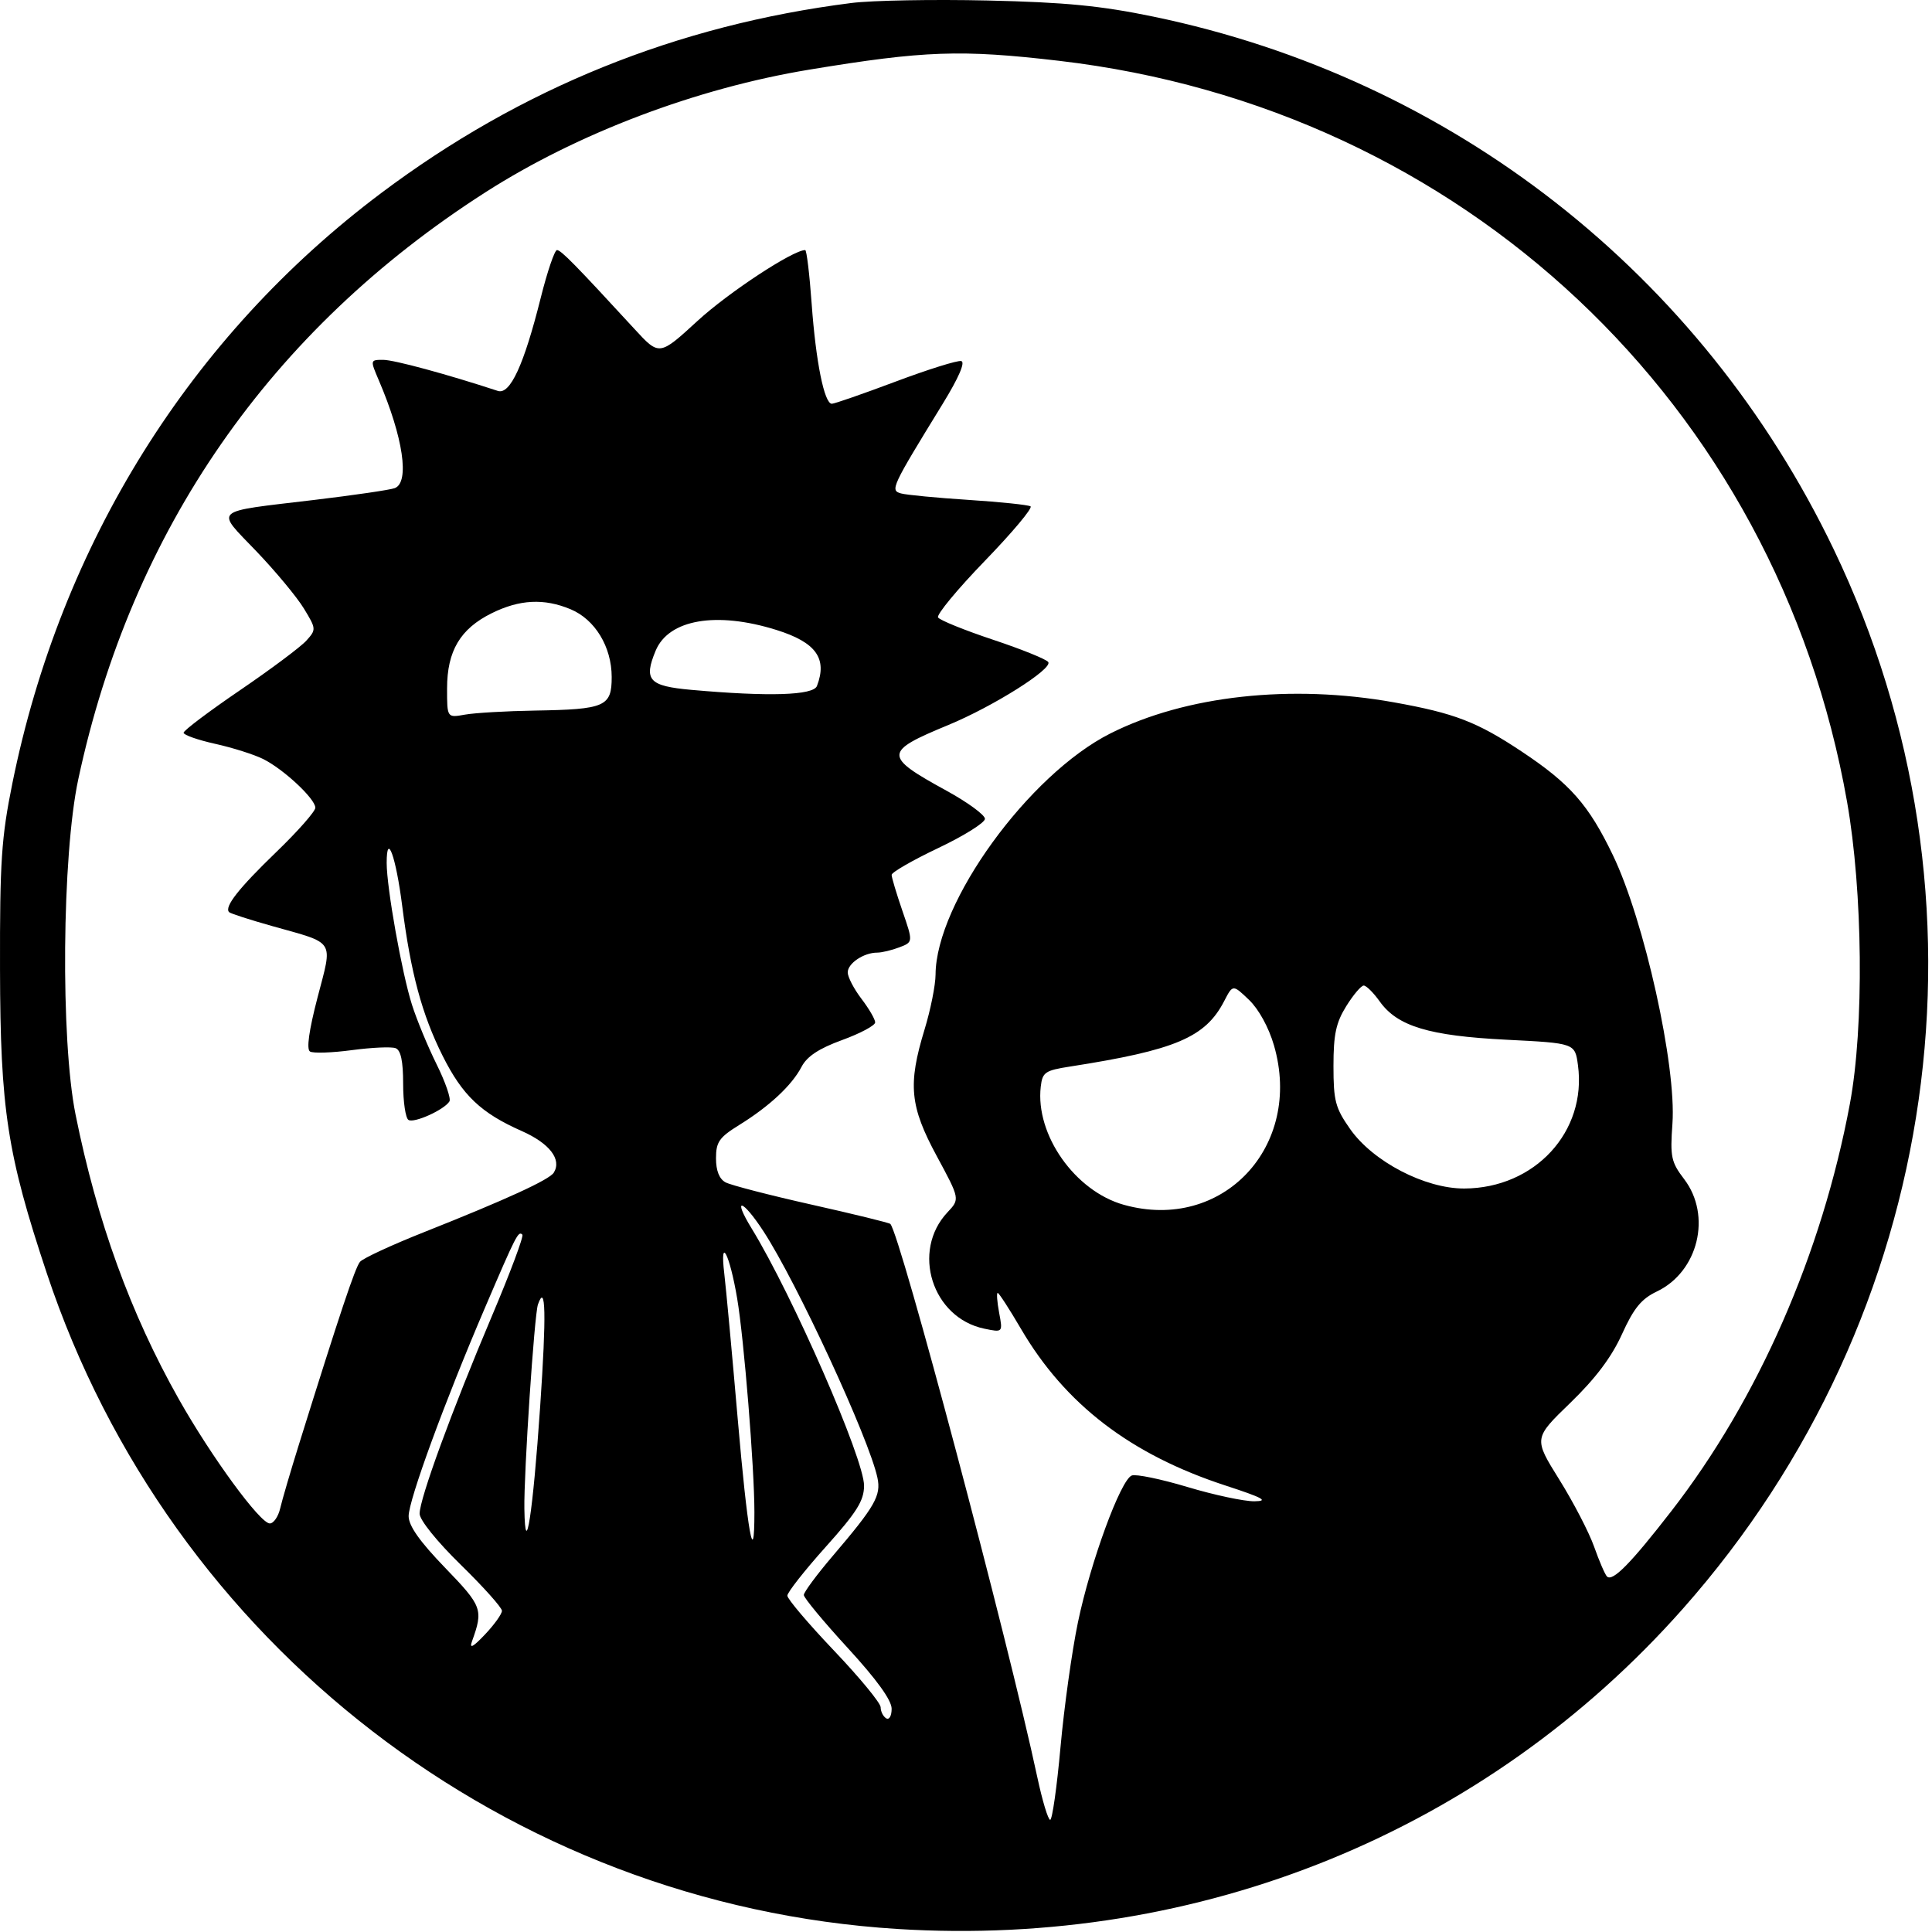 <svg width="352" height="352" viewBox="0 0 352 352" fill="none" xmlns="http://www.w3.org/2000/svg">
<path fill-rule="evenodd" clip-rule="evenodd" d="M155.097 0.549C123.329 4.578 94.904 16.069 69.451 35.175C34.699 61.259 11.087 99.05 2.251 142.729C0.252 152.609 -0.037 156.949 0.003 176.563C0.055 202.136 1.314 210.315 8.533 231.999C31.039 299.599 92.551 347.015 163.495 351.448C218.681 354.896 270.695 333.682 306.646 293.063C353.9 239.672 364.689 163.779 334.082 100.063C309.955 49.837 264.567 14.301 210.145 3.03C200.548 1.042 194.117 0.416 179.951 0.092C170.051 -0.135 158.867 0.071 155.097 0.549ZM192.957 11.08C266.442 19.661 323.735 73.529 336.521 146.063C339.406 162.43 339.642 187.137 337.047 201.063C331.949 228.416 320.346 254.898 304.516 275.309C297.085 284.891 293.791 288.236 292.781 287.227C292.42 286.865 291.368 284.43 290.445 281.816C289.522 279.202 286.661 273.688 284.089 269.563C279.412 262.063 279.412 262.063 286.087 255.609C290.691 251.157 293.614 247.274 295.512 243.089C297.665 238.34 299.044 236.651 301.863 235.306C309.419 231.703 311.906 221.47 306.84 214.828C304.474 211.727 304.273 210.776 304.708 204.734C305.463 194.239 299.581 167.701 293.866 155.82C289.445 146.628 286.072 142.794 277.239 136.922C269.103 131.513 265.012 129.939 253.951 127.959C235.256 124.612 216.014 126.725 202.307 133.628C187.426 141.124 170.523 164.437 170.454 177.563C170.444 179.488 169.543 183.988 168.451 187.563C165.385 197.605 165.764 201.544 170.675 210.636C174.899 218.457 174.899 218.457 172.624 220.879C165.984 227.947 169.83 240.101 179.333 242.077C182.714 242.78 182.714 242.78 182.037 239.171C181.665 237.187 181.546 235.563 181.774 235.563C182.001 235.563 183.909 238.508 186.014 242.106C194.058 255.861 206.013 265.019 223.284 270.657C230.125 272.89 231.234 273.495 228.547 273.525C226.674 273.546 221.193 272.378 216.366 270.929C211.54 269.481 206.966 268.535 206.203 268.828C204.18 269.604 198.689 284.575 196.397 295.563C195.307 300.788 193.877 311.025 193.219 318.313C192.561 325.601 191.714 331.563 191.337 331.563C190.96 331.563 189.907 328.076 188.996 323.813C183.62 298.655 163.992 224.771 162.211 222.99C162.003 222.781 155.559 221.203 147.891 219.482C140.224 217.762 133.164 215.935 132.201 215.423C131.052 214.812 130.451 213.307 130.451 211.04C130.451 208.059 131.03 207.229 134.701 204.955C140.201 201.547 144.274 197.743 146.038 194.368C147.034 192.461 149.202 191.032 153.448 189.484C156.75 188.28 159.451 186.835 159.451 186.273C159.451 185.712 158.326 183.777 156.951 181.974C155.576 180.171 154.451 178.007 154.451 177.165C154.451 175.521 157.369 173.563 159.82 173.563C160.646 173.563 162.457 173.131 163.846 172.603C166.371 171.643 166.371 171.643 164.411 165.946C163.333 162.813 162.451 159.866 162.451 159.397C162.451 158.928 166.276 156.727 170.951 154.506C175.626 152.285 179.451 149.89 179.451 149.184C179.451 148.478 176.287 146.166 172.419 144.045C160.951 137.759 160.973 136.967 172.757 132.101C180.918 128.731 191.777 121.9 190.993 120.63C190.684 120.13 186.165 118.3 180.951 116.563C175.737 114.826 171.218 112.995 170.908 112.494C170.599 111.993 174.444 107.345 179.454 102.167C184.464 96.988 188.201 92.527 187.757 92.254C187.314 91.98 182.226 91.451 176.451 91.078C170.676 90.704 165.145 90.174 164.16 89.9C162.149 89.341 162.387 88.829 171.763 73.563C174.674 68.822 175.913 65.96 175.129 65.782C174.446 65.627 169.059 67.315 163.156 69.532C157.253 71.749 152.033 73.563 151.556 73.563C150.183 73.563 148.64 65.905 147.878 55.313C147.492 49.95 146.964 45.563 146.704 45.563C144.473 45.563 132.747 53.271 127.112 58.442C120.122 64.857 120.122 64.857 115.618 59.96C104.795 48.194 102.211 45.563 101.477 45.563C101.048 45.563 99.711 49.501 98.506 54.313C95.452 66.508 92.939 71.956 90.705 71.222C81.461 68.186 71.784 65.563 69.824 65.563C67.433 65.563 67.43 65.576 69.027 69.313C73.46 79.683 74.672 87.88 71.929 88.933C71.092 89.254 64.454 90.227 57.179 91.094C38.402 93.334 39.215 92.613 46.676 100.404C50.183 104.067 54.092 108.772 55.363 110.861C57.623 114.576 57.633 114.705 55.812 116.725C54.789 117.861 49.338 121.933 43.701 125.774C38.063 129.615 33.451 133.092 33.451 133.501C33.451 133.91 36.039 134.819 39.201 135.521C42.364 136.222 46.301 137.469 47.951 138.292C51.678 140.149 57.451 145.542 57.451 147.165C57.451 147.831 54.258 151.455 50.356 155.219C43.467 161.864 40.808 165.253 41.745 166.19C41.996 166.441 45.52 167.579 49.576 168.72C61.239 171.998 60.637 171.052 57.853 181.737C56.291 187.735 55.811 191.168 56.479 191.58C57.043 191.929 60.474 191.816 64.104 191.33C67.733 190.844 71.321 190.683 72.077 190.973C73.03 191.339 73.451 193.33 73.451 197.473C73.451 200.757 73.888 203.715 74.422 204.045C75.452 204.682 80.94 202.199 81.886 200.669C82.194 200.169 81.143 197.128 79.548 193.912C77.954 190.695 75.934 185.813 75.059 183.063C73.226 177.298 70.451 161.744 70.451 157.232C70.451 151.4 72.134 156.059 73.28 165.063C74.832 177.256 76.884 184.86 80.651 192.378C84.262 199.582 87.627 202.782 95.046 206.062C100.127 208.31 102.387 211.239 100.898 213.649C100.1 214.94 92.202 218.562 77.25 224.494C71.365 226.829 66.116 229.262 65.586 229.901C64.702 230.968 61.964 239.157 54.498 263.063C52.952 268.013 51.4 273.301 51.05 274.813C50.7 276.325 49.847 277.563 49.156 277.563C47.393 277.563 38.523 265.445 32.581 254.917C23.787 239.337 17.689 222.532 13.765 203.063C11.018 189.436 11.291 155.848 14.262 141.978C23.994 96.534 49.24 60.139 88.451 35.029C105.241 24.276 126.887 16.08 147.451 12.688C168.441 9.226 175.069 8.992 192.957 11.08ZM103.961 111.003C108.418 112.865 111.442 117.852 111.447 123.345C111.452 128.736 110.275 129.251 97.451 129.463C92.226 129.549 86.488 129.882 84.701 130.203C81.451 130.786 81.451 130.786 81.455 125.424C81.459 118.596 83.855 114.562 89.589 111.724C94.669 109.209 99.133 108.985 103.961 111.003ZM141.451 114.771C148.66 117.027 150.775 119.948 148.844 124.981C148.185 126.699 140.054 126.95 125.96 125.689C118.222 124.996 117.234 123.915 119.449 118.567C121.818 112.849 130.515 111.348 141.451 114.771ZM232.107 190.452C237.465 208.882 222.726 224.54 204.757 219.509C195.85 217.015 188.616 206.738 189.618 198C189.922 195.356 190.393 195.03 194.951 194.32C214.177 191.323 219.614 189.015 223.034 182.403C224.615 179.346 224.615 179.346 227.57 182.177C229.335 183.868 231.162 187.199 232.107 190.452ZM251.37 182.449C254.6 186.985 260.335 188.72 274.451 189.432C286.951 190.063 286.951 190.063 287.494 194.063C289.138 206.181 279.646 216.486 266.788 216.541C259.629 216.571 250.151 211.637 245.992 205.713C243.29 201.866 242.951 200.584 242.951 194.223C242.951 188.463 243.407 186.33 245.283 183.313C246.565 181.251 247.997 179.563 248.464 179.563C248.932 179.563 250.24 180.862 251.37 182.449ZM139.086 224.313C145.169 233.625 158.332 262.082 159.861 269.225C160.559 272.487 159.466 274.4 151.701 283.508C148.814 286.896 146.451 290.087 146.451 290.6C146.451 291.113 150.051 295.454 154.451 300.247C159.728 305.996 162.451 309.765 162.451 311.322C162.451 312.64 162.01 313.408 161.451 313.063C160.901 312.723 160.451 311.82 160.451 311.055C160.451 310.291 156.626 305.647 151.951 300.734C147.276 295.821 143.451 291.315 143.451 290.721C143.451 290.126 146.591 286.135 150.428 281.851C156.106 275.513 157.41 273.437 157.428 270.699C157.461 265.867 144.416 236.012 136.942 223.813C133.37 217.984 135.236 218.419 139.086 224.313ZM89.627 239.763C82.347 256.947 76.451 273.066 76.451 275.782C76.451 276.929 79.609 280.851 83.951 285.095C88.076 289.127 91.451 292.9 91.451 293.479C91.451 294.058 90.06 296.001 88.359 297.797C86.194 300.084 85.483 300.464 85.988 299.063C88.086 293.238 87.877 292.664 81.075 285.619C76.466 280.844 74.451 277.989 74.451 276.229C74.451 273.313 81.015 255.401 88.386 238.202C94.075 224.929 94.439 224.218 95.168 224.946C95.452 225.23 92.958 231.898 89.627 239.763ZM134.306 236.563C135.555 243.954 137.445 267.361 137.449 275.48C137.453 286.275 136.197 279.233 134.395 258.372C133.383 246.652 132.288 234.813 131.962 232.063C131.119 224.966 132.936 228.453 134.306 236.563ZM98.415 256.268C97.092 275.705 95.7 284.711 95.537 274.893C95.43 268.446 97.349 239.558 98.01 237.67C99.436 233.598 99.562 239.405 98.415 256.268Z" fill="black"/>
</svg>
